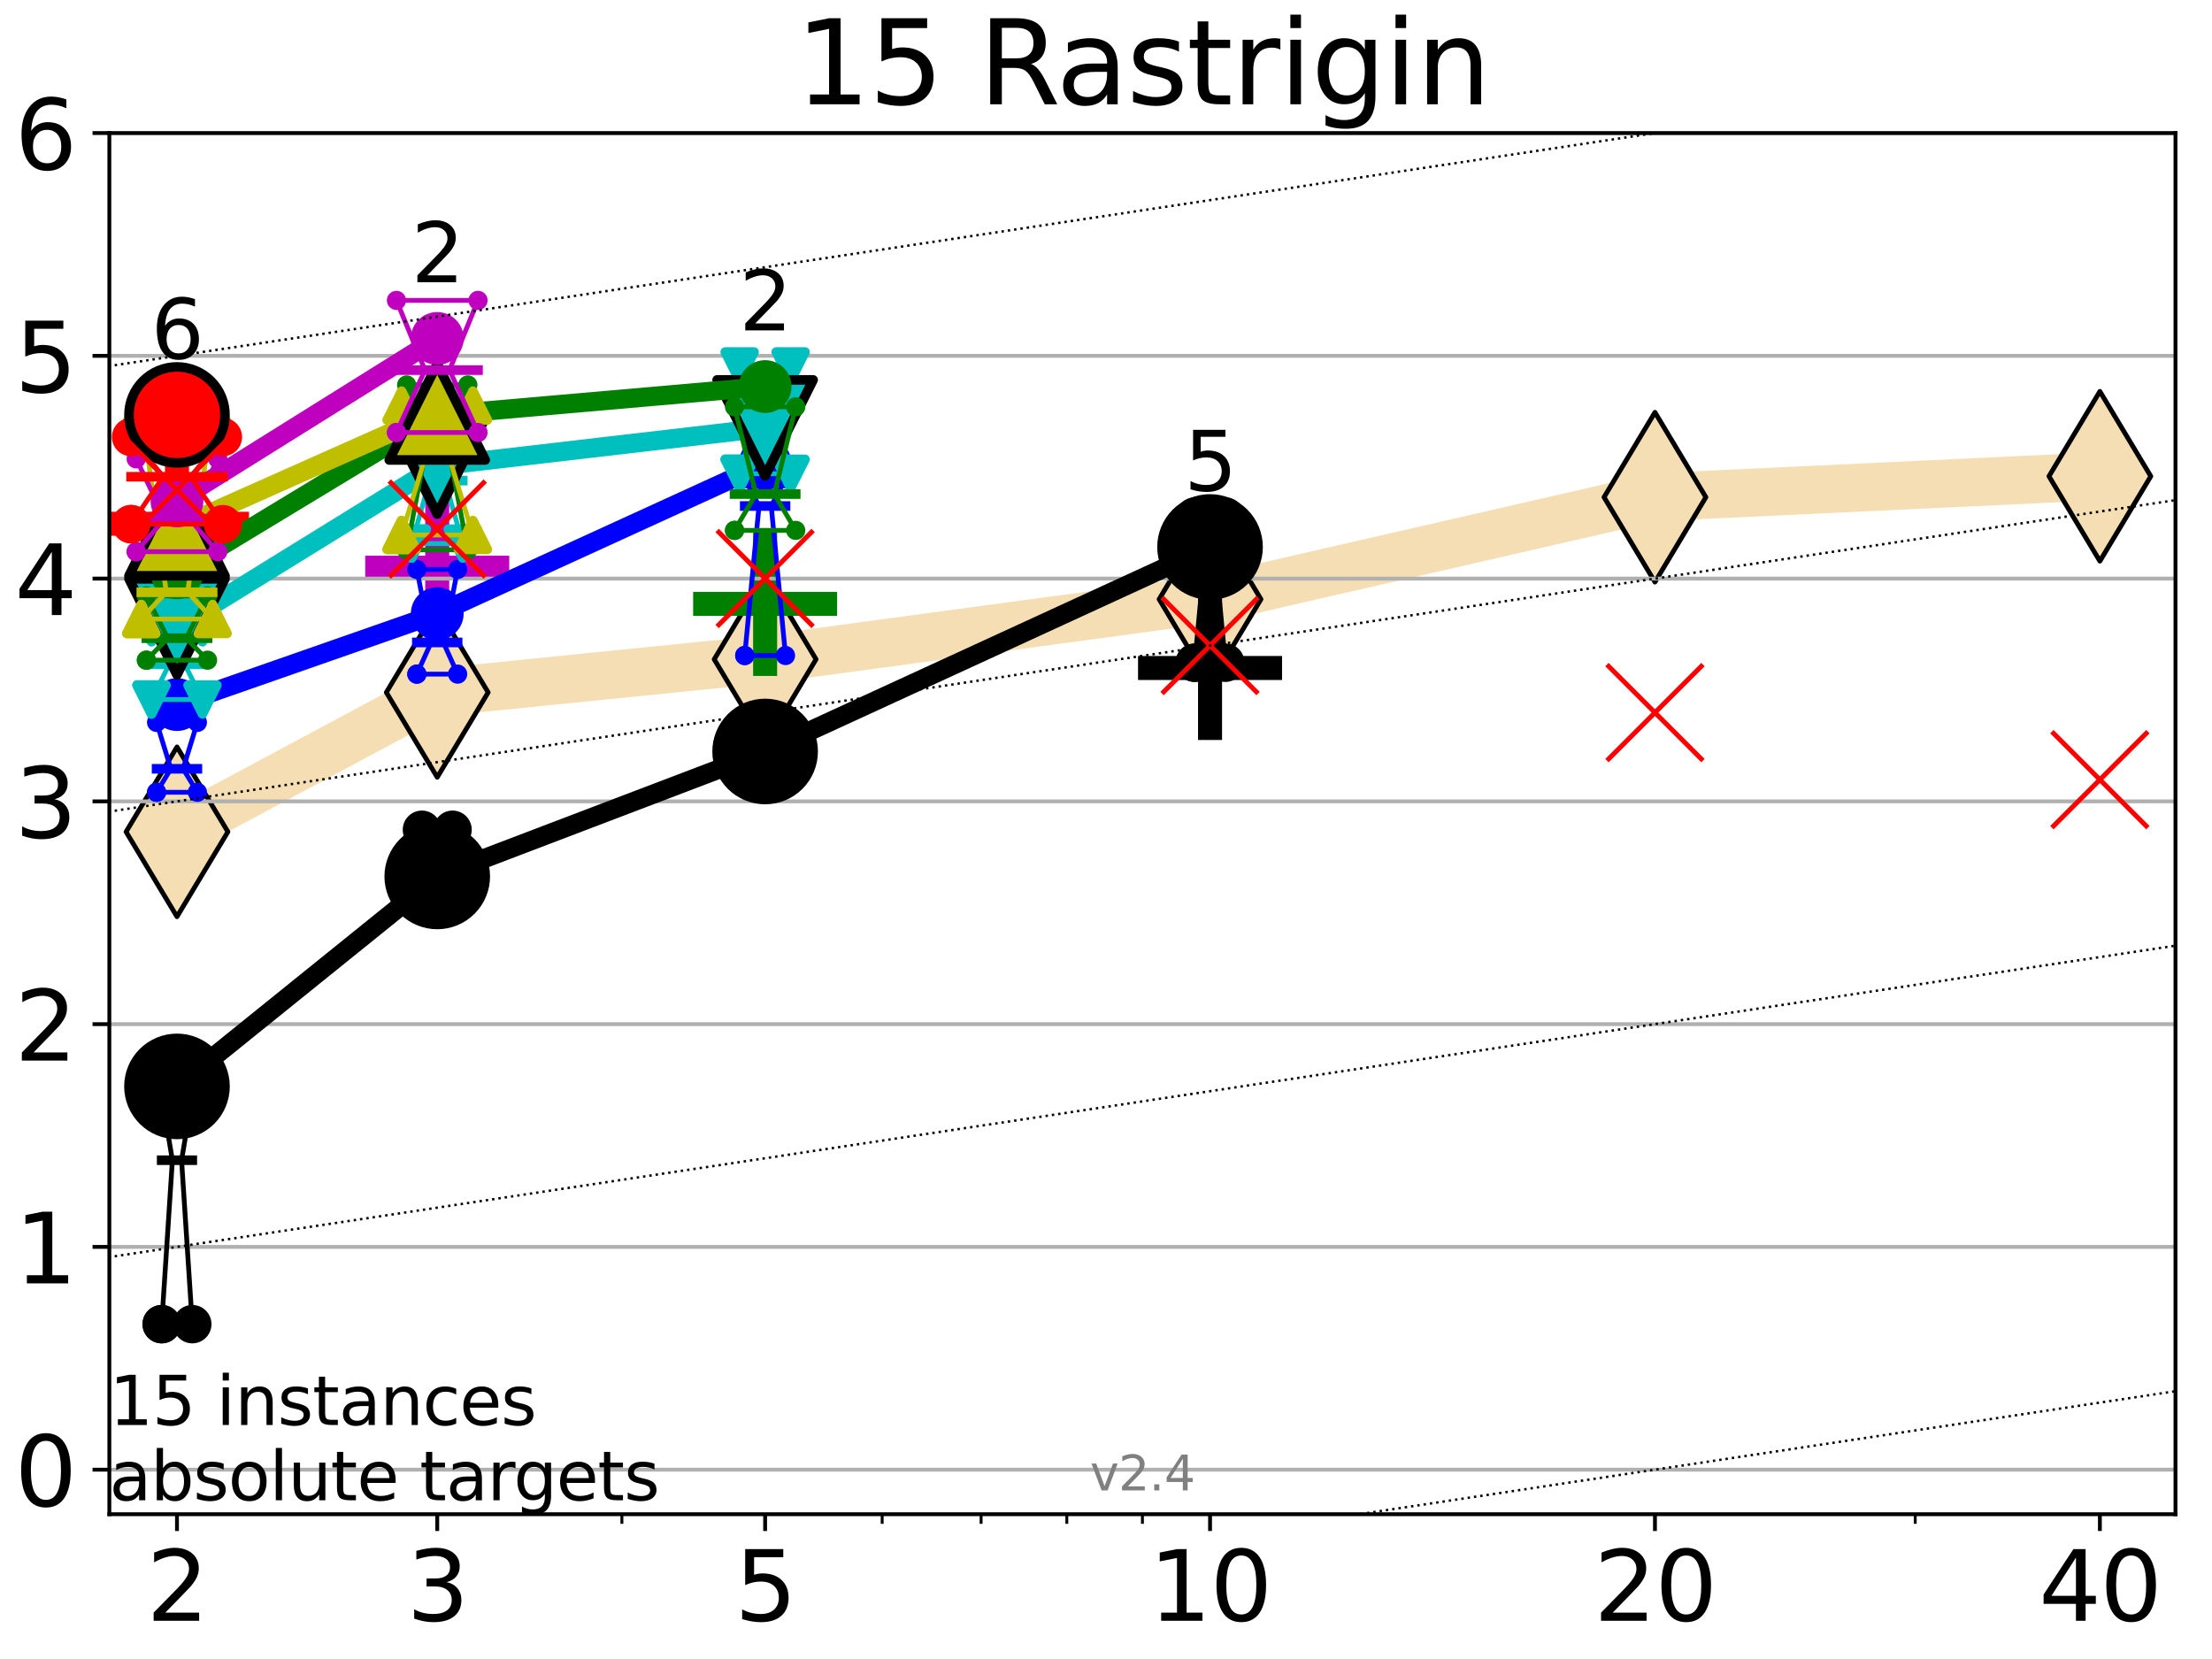 <?xml version="1.0" encoding="utf-8" standalone="no"?>
<!DOCTYPE svg PUBLIC "-//W3C//DTD SVG 1.1//EN"
  "http://www.w3.org/Graphics/SVG/1.1/DTD/svg11.dtd">
<svg height="345.6pt" version="1.1" viewBox="0 0 460.8 345.6" width="460.8pt" xmlns="http://www.w3.org/2000/svg" xmlns:xlink="http://www.w3.org/1999/xlink">
 <defs>
  <style type="text/css">*{stroke-linecap:butt;stroke-linejoin:round;}</style>
 </defs>
 <g id="figure_1">
  <g id="patch_1">
   <path d="M 0 345.6 
L 460.8 345.6 
L 460.8 0 
L 0 0 
z
" style="fill:#ffffff;"/>
  </g>
  <g id="axes_1">
   <g id="patch_2">
    <path d="M 22.78 315.44 
L 453.192 315.44 
L 453.192 27.72 
L 22.78 27.72 
z
" style="fill:#ffffff;"/>
   </g>
   <g id="line2d_1">
    <path clip-path="url(#p7566e3fc19)" d="M 36.868 173.282 
L 91.085 144.241 
L 159.39 137.345 
L 252.074 124.83 
L 344.758 103.578 
L 437.443 99.215 
" style="fill:none;stroke:#f5deb3;stroke-linecap:square;stroke-width:10;"/>
    <defs>
     <path d="M -0 17.678 
L 10.607 0 
L 0 -17.678 
L -10.607 -0 
z
" id="m03af6a7323" style="stroke:#000000;stroke-linejoin:miter;"/>
    </defs>
    <g clip-path="url(#p7566e3fc19)">
     <use style="fill:#f5deb3;stroke:#000000;stroke-linejoin:miter;" x="36.868" xlink:href="#m03af6a7323" y="173.282"/>
     <use style="fill:#f5deb3;stroke:#000000;stroke-linejoin:miter;" x="91.085" xlink:href="#m03af6a7323" y="144.241"/>
     <use style="fill:#f5deb3;stroke:#000000;stroke-linejoin:miter;" x="159.39" xlink:href="#m03af6a7323" y="137.345"/>
     <use style="fill:#f5deb3;stroke:#000000;stroke-linejoin:miter;" x="252.074" xlink:href="#m03af6a7323" y="124.83"/>
     <use style="fill:#f5deb3;stroke:#000000;stroke-linejoin:miter;" x="344.758" xlink:href="#m03af6a7323" y="103.578"/>
     <use style="fill:#f5deb3;stroke:#000000;stroke-linejoin:miter;" x="437.443" xlink:href="#m03af6a7323" y="99.215"/>
    </g>
   </g>
   <g id="line2d_2">
    <defs>
     <path d="M -15 0 
L 15 0 
M 0 15 
L 0 -15 
" id="m41c9734e84" style="stroke:#000000;stroke-width:5;"/>
    </defs>
    <g clip-path="url(#p7566e3fc19)">
     <use style="stroke:#000000;stroke-width:5;" x="252.074" xlink:href="#m41c9734e84" y="139.153"/>
    </g>
   </g>
   <g id="line2d_3">
    <defs>
     <path d="M -15 0 
L 15 0 
M 0 15 
L 0 -15 
" id="med5c773045" style="stroke:#bf00bf;stroke-width:5;"/>
    </defs>
    <g clip-path="url(#p7566e3fc19)">
     <use style="fill:#bf00bf;stroke:#bf00bf;stroke-width:5;" x="91.085" xlink:href="#med5c773045" y="118.262"/>
    </g>
   </g>
   <g id="line2d_4">
    <defs>
     <path d="M -15 0 
L 15 0 
M 0 15 
L 0 -15 
" id="mc70e1f04b0" style="stroke:#008000;stroke-width:5;"/>
    </defs>
    <g clip-path="url(#p7566e3fc19)">
     <use style="fill:#008000;stroke:#008000;stroke-width:5;" x="159.39" xlink:href="#mc70e1f04b0" y="125.803"/>
    </g>
   </g>
   <g id="line2d_5">
    <defs>
     <path d="M -15 0 
L 15 0 
M 0 15 
L 0 -15 
" id="me8a6dbcd46" style="stroke:#ff0000;stroke-width:5;"/>
    </defs>
    <g clip-path="url(#p7566e3fc19)">
     <use style="fill:#ff0000;stroke:#ff0000;stroke-width:5;" x="36.868" xlink:href="#me8a6dbcd46" y="109.109"/>
    </g>
   </g>
   <g id="matplotlib.axis_1">
    <g id="xtick_1">
     <g id="line2d_6">
      <defs>
       <path d="M 0 0 
L 0 3.5 
" id="m46f04a11b2" style="stroke:#000000;stroke-width:0.8;"/>
      </defs>
      <g>
       <use style="stroke:#000000;stroke-width:0.8;" x="36.868" xlink:href="#m46f04a11b2" y="315.44"/>
      </g>
     </g>
     <g id="text_1">
      <!-- 2 -->
      <g transform="translate(30.506 337.637)scale(0.2 -0.2)">
       <defs>
        <path d="M 1228 531 
L 3431 531 
L 3431 0 
L 469 0 
L 469 531 
Q 828 903 1448 1529 
Q 2069 2156 2228 2338 
Q 2531 2678 2651 2914 
Q 2772 3150 2772 3378 
Q 2772 3750 2511 3984 
Q 2250 4219 1831 4219 
Q 1534 4219 1204 4116 
Q 875 4013 500 3803 
L 500 4441 
Q 881 4594 1212 4672 
Q 1544 4750 1819 4750 
Q 2544 4750 2975 4387 
Q 3406 4025 3406 3419 
Q 3406 3131 3298 2873 
Q 3191 2616 2906 2266 
Q 2828 2175 2409 1742 
Q 1991 1309 1228 531 
z
" id="DejaVuSans-32" transform="scale(0.016)"/>
       </defs>
       <use xlink:href="#DejaVuSans-32"/>
      </g>
     </g>
    </g>
    <g id="xtick_2">
     <g id="line2d_7">
      <g>
       <use style="stroke:#000000;stroke-width:0.8;" x="91.085" xlink:href="#m46f04a11b2" y="315.44"/>
      </g>
     </g>
     <g id="text_2">
      <!-- 3 -->
      <g transform="translate(84.723 337.637)scale(0.2 -0.2)">
       <defs>
        <path d="M 2597 2516 
Q 3050 2419 3304 2112 
Q 3559 1806 3559 1356 
Q 3559 666 3084 287 
Q 2609 -91 1734 -91 
Q 1441 -91 1130 -33 
Q 819 25 488 141 
L 488 750 
Q 750 597 1062 519 
Q 1375 441 1716 441 
Q 2309 441 2620 675 
Q 2931 909 2931 1356 
Q 2931 1769 2642 2001 
Q 2353 2234 1838 2234 
L 1294 2234 
L 1294 2753 
L 1863 2753 
Q 2328 2753 2575 2939 
Q 2822 3125 2822 3475 
Q 2822 3834 2567 4026 
Q 2313 4219 1838 4219 
Q 1578 4219 1281 4162 
Q 984 4106 628 3988 
L 628 4550 
Q 988 4650 1302 4700 
Q 1616 4750 1894 4750 
Q 2613 4750 3031 4423 
Q 3450 4097 3450 3541 
Q 3450 3153 3228 2886 
Q 3006 2619 2597 2516 
z
" id="DejaVuSans-33" transform="scale(0.016)"/>
       </defs>
       <use xlink:href="#DejaVuSans-33"/>
      </g>
     </g>
    </g>
    <g id="xtick_3">
     <g id="line2d_8">
      <g>
       <use style="stroke:#000000;stroke-width:0.8;" x="159.39" xlink:href="#m46f04a11b2" y="315.44"/>
      </g>
     </g>
     <g id="text_3">
      <!-- 5 -->
      <g transform="translate(153.028 337.637)scale(0.2 -0.2)">
       <defs>
        <path d="M 691 4666 
L 3169 4666 
L 3169 4134 
L 1269 4134 
L 1269 2991 
Q 1406 3038 1543 3061 
Q 1681 3084 1819 3084 
Q 2600 3084 3056 2656 
Q 3513 2228 3513 1497 
Q 3513 744 3044 326 
Q 2575 -91 1722 -91 
Q 1428 -91 1123 -41 
Q 819 9 494 109 
L 494 744 
Q 775 591 1075 516 
Q 1375 441 1709 441 
Q 2250 441 2565 725 
Q 2881 1009 2881 1497 
Q 2881 1984 2565 2268 
Q 2250 2553 1709 2553 
Q 1456 2553 1204 2497 
Q 953 2441 691 2322 
L 691 4666 
z
" id="DejaVuSans-35" transform="scale(0.016)"/>
       </defs>
       <use xlink:href="#DejaVuSans-35"/>
      </g>
     </g>
    </g>
    <g id="xtick_4">
     <g id="line2d_9">
      <g>
       <use style="stroke:#000000;stroke-width:0.8;" x="252.074" xlink:href="#m46f04a11b2" y="315.44"/>
      </g>
     </g>
     <g id="text_4">
      <!-- 10 -->
      <g transform="translate(239.349 337.637)scale(0.2 -0.2)">
       <defs>
        <path d="M 794 531 
L 1825 531 
L 1825 4091 
L 703 3866 
L 703 4441 
L 1819 4666 
L 2450 4666 
L 2450 531 
L 3481 531 
L 3481 0 
L 794 0 
L 794 531 
z
" id="DejaVuSans-31" transform="scale(0.016)"/>
        <path d="M 2034 4250 
Q 1547 4250 1301 3770 
Q 1056 3291 1056 2328 
Q 1056 1369 1301 889 
Q 1547 409 2034 409 
Q 2525 409 2770 889 
Q 3016 1369 3016 2328 
Q 3016 3291 2770 3770 
Q 2525 4250 2034 4250 
z
M 2034 4750 
Q 2819 4750 3233 4129 
Q 3647 3509 3647 2328 
Q 3647 1150 3233 529 
Q 2819 -91 2034 -91 
Q 1250 -91 836 529 
Q 422 1150 422 2328 
Q 422 3509 836 4129 
Q 1250 4750 2034 4750 
z
" id="DejaVuSans-30" transform="scale(0.016)"/>
       </defs>
       <use xlink:href="#DejaVuSans-31"/>
       <use x="63.623" xlink:href="#DejaVuSans-30"/>
      </g>
     </g>
    </g>
    <g id="xtick_5">
     <g id="line2d_10">
      <g>
       <use style="stroke:#000000;stroke-width:0.8;" x="344.758" xlink:href="#m46f04a11b2" y="315.44"/>
      </g>
     </g>
     <g id="text_5">
      <!-- 20 -->
      <g transform="translate(332.033 337.637)scale(0.2 -0.2)">
       <use xlink:href="#DejaVuSans-32"/>
       <use x="63.623" xlink:href="#DejaVuSans-30"/>
      </g>
     </g>
    </g>
    <g id="xtick_6">
     <g id="line2d_11">
      <g>
       <use style="stroke:#000000;stroke-width:0.8;" x="437.443" xlink:href="#m46f04a11b2" y="315.44"/>
      </g>
     </g>
     <g id="text_6">
      <!-- 40 -->
      <g transform="translate(424.718 337.637)scale(0.2 -0.2)">
       <defs>
        <path d="M 2419 4116 
L 825 1625 
L 2419 1625 
L 2419 4116 
z
M 2253 4666 
L 3047 4666 
L 3047 1625 
L 3713 1625 
L 3713 1100 
L 3047 1100 
L 3047 0 
L 2419 0 
L 2419 1100 
L 313 1100 
L 313 1709 
L 2253 4666 
z
" id="DejaVuSans-34" transform="scale(0.016)"/>
       </defs>
       <use xlink:href="#DejaVuSans-34"/>
       <use x="63.623" xlink:href="#DejaVuSans-30"/>
      </g>
     </g>
    </g>
    <g id="xtick_7">
     <g id="line2d_12">
      <defs>
       <path d="M 0 0 
L 0 2 
" id="m9dcf04d28f" style="stroke:#000000;stroke-width:0.6;"/>
      </defs>
      <g>
       <use style="stroke:#000000;stroke-width:0.6;" x="129.552" xlink:href="#m9dcf04d28f" y="315.44"/>
      </g>
     </g>
    </g>
    <g id="xtick_8">
     <g id="line2d_13">
      <g>
       <use style="stroke:#000000;stroke-width:0.6;" x="183.769" xlink:href="#m9dcf04d28f" y="315.44"/>
      </g>
     </g>
    </g>
    <g id="xtick_9">
     <g id="line2d_14">
      <g>
       <use style="stroke:#000000;stroke-width:0.6;" x="204.381" xlink:href="#m9dcf04d28f" y="315.44"/>
      </g>
     </g>
    </g>
    <g id="xtick_10">
     <g id="line2d_15">
      <g>
       <use style="stroke:#000000;stroke-width:0.6;" x="222.237" xlink:href="#m9dcf04d28f" y="315.44"/>
      </g>
     </g>
    </g>
    <g id="xtick_11">
     <g id="line2d_16">
      <g>
       <use style="stroke:#000000;stroke-width:0.6;" x="237.986" xlink:href="#m9dcf04d28f" y="315.44"/>
      </g>
     </g>
    </g>
    <g id="xtick_12">
     <g id="line2d_17">
      <g>
       <use style="stroke:#000000;stroke-width:0.6;" x="398.975" xlink:href="#m9dcf04d28f" y="315.44"/>
      </g>
     </g>
    </g>
   </g>
   <g id="matplotlib.axis_2">
    <g id="ytick_1">
     <g id="line2d_18">
      <path clip-path="url(#p7566e3fc19)" d="M 22.78 306.159 
L 453.192 306.159 
" style="fill:none;stroke:#b0b0b0;stroke-linecap:square;stroke-width:0.8;"/>
     </g>
     <g id="line2d_19">
      <defs>
       <path d="M 0 0 
L -3.5 0 
" id="m0502b1430d" style="stroke:#000000;stroke-width:0.8;"/>
      </defs>
      <g>
       <use style="stroke:#000000;stroke-width:0.8;" x="22.78" xlink:href="#m0502b1430d" y="306.159"/>
      </g>
     </g>
     <g id="text_7">
      <!-- 0 -->
      <g transform="translate(3.055 313.757)scale(0.2 -0.2)">
       <use xlink:href="#DejaVuSans-30"/>
      </g>
     </g>
    </g>
    <g id="ytick_2">
     <g id="line2d_20">
      <path clip-path="url(#p7566e3fc19)" d="M 22.78 259.752 
L 453.192 259.752 
" style="fill:none;stroke:#b0b0b0;stroke-linecap:square;stroke-width:0.8;"/>
     </g>
     <g id="line2d_21">
      <g>
       <use style="stroke:#000000;stroke-width:0.8;" x="22.78" xlink:href="#m0502b1430d" y="259.752"/>
      </g>
     </g>
     <g id="text_8">
      <!-- 1 -->
      <g transform="translate(3.055 267.351)scale(0.2 -0.2)">
       <use xlink:href="#DejaVuSans-31"/>
      </g>
     </g>
    </g>
    <g id="ytick_3">
     <g id="line2d_22">
      <path clip-path="url(#p7566e3fc19)" d="M 22.78 213.346 
L 453.192 213.346 
" style="fill:none;stroke:#b0b0b0;stroke-linecap:square;stroke-width:0.8;"/>
     </g>
     <g id="line2d_23">
      <g>
       <use style="stroke:#000000;stroke-width:0.8;" x="22.78" xlink:href="#m0502b1430d" y="213.346"/>
      </g>
     </g>
     <g id="text_9">
      <!-- 2 -->
      <g transform="translate(3.055 220.944)scale(0.2 -0.2)">
       <use xlink:href="#DejaVuSans-32"/>
      </g>
     </g>
    </g>
    <g id="ytick_4">
     <g id="line2d_24">
      <path clip-path="url(#p7566e3fc19)" d="M 22.78 166.939 
L 453.192 166.939 
" style="fill:none;stroke:#b0b0b0;stroke-linecap:square;stroke-width:0.8;"/>
     </g>
     <g id="line2d_25">
      <g>
       <use style="stroke:#000000;stroke-width:0.8;" x="22.78" xlink:href="#m0502b1430d" y="166.939"/>
      </g>
     </g>
     <g id="text_10">
      <!-- 3 -->
      <g transform="translate(3.055 174.538)scale(0.2 -0.2)">
       <use xlink:href="#DejaVuSans-33"/>
      </g>
     </g>
    </g>
    <g id="ytick_5">
     <g id="line2d_26">
      <path clip-path="url(#p7566e3fc19)" d="M 22.78 120.533 
L 453.192 120.533 
" style="fill:none;stroke:#b0b0b0;stroke-linecap:square;stroke-width:0.8;"/>
     </g>
     <g id="line2d_27">
      <g>
       <use style="stroke:#000000;stroke-width:0.8;" x="22.78" xlink:href="#m0502b1430d" y="120.533"/>
      </g>
     </g>
     <g id="text_11">
      <!-- 4 -->
      <g transform="translate(3.055 128.131)scale(0.2 -0.2)">
       <use xlink:href="#DejaVuSans-34"/>
      </g>
     </g>
    </g>
    <g id="ytick_6">
     <g id="line2d_28">
      <path clip-path="url(#p7566e3fc19)" d="M 22.78 74.126 
L 453.192 74.126 
" style="fill:none;stroke:#b0b0b0;stroke-linecap:square;stroke-width:0.8;"/>
     </g>
     <g id="line2d_29">
      <g>
       <use style="stroke:#000000;stroke-width:0.8;" x="22.78" xlink:href="#m0502b1430d" y="74.126"/>
      </g>
     </g>
     <g id="text_12">
      <!-- 5 -->
      <g transform="translate(3.055 81.725)scale(0.2 -0.2)">
       <use xlink:href="#DejaVuSans-35"/>
      </g>
     </g>
    </g>
    <g id="ytick_7">
     <g id="line2d_30">
      <path clip-path="url(#p7566e3fc19)" d="M 22.78 27.72 
L 453.192 27.72 
" style="fill:none;stroke:#b0b0b0;stroke-linecap:square;stroke-width:0.8;"/>
     </g>
     <g id="line2d_31">
      <g>
       <use style="stroke:#000000;stroke-width:0.8;" x="22.78" xlink:href="#m0502b1430d" y="27.72"/>
      </g>
     </g>
     <g id="text_13">
      <!-- 6 -->
      <g transform="translate(3.055 35.318)scale(0.2 -0.2)">
       <defs>
        <path d="M 2113 2584 
Q 1688 2584 1439 2293 
Q 1191 2003 1191 1497 
Q 1191 994 1439 701 
Q 1688 409 2113 409 
Q 2538 409 2786 701 
Q 3034 994 3034 1497 
Q 3034 2003 2786 2293 
Q 2538 2584 2113 2584 
z
M 3366 4563 
L 3366 3988 
Q 3128 4100 2886 4159 
Q 2644 4219 2406 4219 
Q 1781 4219 1451 3797 
Q 1122 3375 1075 2522 
Q 1259 2794 1537 2939 
Q 1816 3084 2150 3084 
Q 2853 3084 3261 2657 
Q 3669 2231 3669 1497 
Q 3669 778 3244 343 
Q 2819 -91 2113 -91 
Q 1303 -91 875 529 
Q 447 1150 447 2328 
Q 447 3434 972 4092 
Q 1497 4750 2381 4750 
Q 2619 4750 2861 4703 
Q 3103 4656 3366 4563 
z
" id="DejaVuSans-36" transform="scale(0.016)"/>
       </defs>
       <use xlink:href="#DejaVuSans-36"/>
      </g>
     </g>
    </g>
   </g>
   <g id="line2d_32">
    <path clip-path="url(#p7566e3fc19)" d="M 33.682 275.845 
L 35.912 241.692 
L 33.682 228.349 
L 40.054 228.349 
L 37.824 241.692 
L 40.054 275.845 
L 33.682 275.845 
" style="fill:none;stroke:#000000;stroke-linecap:square;"/>
   </g>
   <g id="line2d_33">
    <path clip-path="url(#p7566e3fc19)" d="M 33.682 275.845 
L 40.054 275.845 
L 40.054 228.349 
L 33.682 228.349 
L 33.682 275.845 
" style="fill:none;"/>
    <defs>
     <path d="M 0 3 
C 0.796 3 1.559 2.684 2.121 2.121 
C 2.684 1.559 3 0.796 3 0 
C 3 -0.796 2.684 -1.559 2.121 -2.121 
C 1.559 -2.684 0.796 -3 0 -3 
C -0.796 -3 -1.559 -2.684 -2.121 -2.121 
C -2.684 -1.559 -3 -0.796 -3 0 
C -3 0.796 -2.684 1.559 -2.121 2.121 
C -1.559 2.684 -0.796 3 0 3 
z
" id="m5ff9d90cf3" style="stroke:#000000;stroke-width:2;"/>
    </defs>
    <g clip-path="url(#p7566e3fc19)">
     <use style="stroke:#000000;stroke-width:2;" x="33.682" xlink:href="#m5ff9d90cf3" y="275.845"/>
     <use style="stroke:#000000;stroke-width:2;" x="40.054" xlink:href="#m5ff9d90cf3" y="275.845"/>
     <use style="stroke:#000000;stroke-width:2;" x="40.054" xlink:href="#m5ff9d90cf3" y="228.349"/>
     <use style="stroke:#000000;stroke-width:2;" x="33.682" xlink:href="#m5ff9d90cf3" y="228.349"/>
     <use style="stroke:#000000;stroke-width:2;" x="33.682" xlink:href="#m5ff9d90cf3" y="275.845"/>
    </g>
   </g>
   <g id="line2d_34">
    <path clip-path="url(#p7566e3fc19)" d="M 33.682 241.692 
L 40.054 241.692 
" style="fill:none;stroke:#000000;stroke-linecap:square;stroke-width:2;"/>
   </g>
   <g id="line2d_35">
    <path clip-path="url(#p7566e3fc19)" d="M 87.899 188.427 
L 90.129 184.407 
L 87.899 172.854 
L 94.271 172.854 
L 92.041 184.407 
L 94.271 188.427 
L 87.899 188.427 
" style="fill:none;stroke:#000000;stroke-linecap:square;"/>
   </g>
   <g id="line2d_36">
    <path clip-path="url(#p7566e3fc19)" d="M 87.899 188.427 
L 94.271 188.427 
L 94.271 172.854 
L 87.899 172.854 
L 87.899 188.427 
" style="fill:none;"/>
    <g clip-path="url(#p7566e3fc19)">
     <use style="stroke:#000000;stroke-width:2;" x="87.899" xlink:href="#m5ff9d90cf3" y="188.427"/>
     <use style="stroke:#000000;stroke-width:2;" x="94.271" xlink:href="#m5ff9d90cf3" y="188.427"/>
     <use style="stroke:#000000;stroke-width:2;" x="94.271" xlink:href="#m5ff9d90cf3" y="172.854"/>
     <use style="stroke:#000000;stroke-width:2;" x="87.899" xlink:href="#m5ff9d90cf3" y="172.854"/>
     <use style="stroke:#000000;stroke-width:2;" x="87.899" xlink:href="#m5ff9d90cf3" y="188.427"/>
    </g>
   </g>
   <g id="line2d_37">
    <path clip-path="url(#p7566e3fc19)" d="M 87.899 184.407 
L 94.271 184.407 
" style="fill:none;stroke:#000000;stroke-linecap:square;stroke-width:2;"/>
   </g>
   <g id="line2d_38">
    <path clip-path="url(#p7566e3fc19)" d="M 156.204 157.972 
L 158.434 156.982 
L 156.204 153.069 
L 162.576 153.069 
L 160.346 156.982 
L 162.576 157.972 
L 156.204 157.972 
" style="fill:none;stroke:#000000;stroke-linecap:square;"/>
   </g>
   <g id="line2d_39">
    <path clip-path="url(#p7566e3fc19)" d="M 156.204 157.972 
L 162.576 157.972 
L 162.576 153.069 
L 156.204 153.069 
L 156.204 157.972 
" style="fill:none;"/>
    <g clip-path="url(#p7566e3fc19)">
     <use style="stroke:#000000;stroke-width:2;" x="156.204" xlink:href="#m5ff9d90cf3" y="157.972"/>
     <use style="stroke:#000000;stroke-width:2;" x="162.576" xlink:href="#m5ff9d90cf3" y="157.972"/>
     <use style="stroke:#000000;stroke-width:2;" x="162.576" xlink:href="#m5ff9d90cf3" y="153.069"/>
     <use style="stroke:#000000;stroke-width:2;" x="156.204" xlink:href="#m5ff9d90cf3" y="153.069"/>
     <use style="stroke:#000000;stroke-width:2;" x="156.204" xlink:href="#m5ff9d90cf3" y="157.972"/>
    </g>
   </g>
   <g id="line2d_40">
    <path clip-path="url(#p7566e3fc19)" d="M 156.204 156.982 
L 162.576 156.982 
" style="fill:none;stroke:#000000;stroke-linecap:square;stroke-width:2;"/>
   </g>
   <g id="line2d_41">
    <path clip-path="url(#p7566e3fc19)" d="M 248.888 138.06 
L 251.118 114.421 
L 248.888 107.609 
L 255.26 107.609 
L 253.03 114.421 
L 255.26 138.06 
L 248.888 138.06 
" style="fill:none;stroke:#000000;stroke-linecap:square;"/>
   </g>
   <g id="line2d_42">
    <path clip-path="url(#p7566e3fc19)" d="M 248.888 138.06 
L 255.26 138.06 
L 255.26 107.609 
L 248.888 107.609 
L 248.888 138.06 
" style="fill:none;"/>
    <g clip-path="url(#p7566e3fc19)">
     <use style="stroke:#000000;stroke-width:2;" x="248.888" xlink:href="#m5ff9d90cf3" y="138.06"/>
     <use style="stroke:#000000;stroke-width:2;" x="255.26" xlink:href="#m5ff9d90cf3" y="138.06"/>
     <use style="stroke:#000000;stroke-width:2;" x="255.26" xlink:href="#m5ff9d90cf3" y="107.609"/>
     <use style="stroke:#000000;stroke-width:2;" x="248.888" xlink:href="#m5ff9d90cf3" y="107.609"/>
     <use style="stroke:#000000;stroke-width:2;" x="248.888" xlink:href="#m5ff9d90cf3" y="138.06"/>
    </g>
   </g>
   <g id="line2d_43">
    <path clip-path="url(#p7566e3fc19)" d="M 248.888 114.421 
L 255.26 114.421 
" style="fill:none;stroke:#000000;stroke-linecap:square;stroke-width:2;"/>
   </g>
   <g id="line2d_44">
    <path clip-path="url(#p7566e3fc19)" d="M 36.868 226.319 
L 91.085 182.577 
" style="fill:none;stroke:#000000;stroke-linecap:square;stroke-width:4;"/>
   </g>
   <g id="line2d_45">
    <path clip-path="url(#p7566e3fc19)" d="M 91.085 182.577 
L 159.39 156.548 
" style="fill:none;stroke:#000000;stroke-linecap:square;stroke-width:4;"/>
   </g>
   <g id="line2d_46">
    <path clip-path="url(#p7566e3fc19)" d="M 159.39 156.548 
L 252.074 113.942 
" style="fill:none;stroke:#000000;stroke-linecap:square;stroke-width:4;"/>
   </g>
   <g id="line2d_47">
    <path clip-path="url(#p7566e3fc19)" d="M 36.868 226.319 
L 91.085 182.577 
L 159.39 156.548 
L 252.074 113.942 
" style="fill:none;"/>
    <defs>
     <path d="M 0 10 
C 2.652 10 5.196 8.946 7.071 7.071 
C 8.946 5.196 10 2.652 10 0 
C 10 -2.652 8.946 -5.196 7.071 -7.071 
C 5.196 -8.946 2.652 -10 0 -10 
C -2.652 -10 -5.196 -8.946 -7.071 -7.071 
C -8.946 -5.196 -10 -2.652 -10 0 
C -10 2.652 -8.946 5.196 -7.071 7.071 
C -5.196 8.946 -2.652 10 0 10 
z
" id="m800cd050d4" style="stroke:#000000;stroke-width:2;"/>
    </defs>
    <g clip-path="url(#p7566e3fc19)">
     <use style="stroke:#000000;stroke-width:2;" x="36.868" xlink:href="#m800cd050d4" y="226.319"/>
     <use style="stroke:#000000;stroke-width:2;" x="91.085" xlink:href="#m800cd050d4" y="182.577"/>
     <use style="stroke:#000000;stroke-width:2;" x="159.39" xlink:href="#m800cd050d4" y="156.548"/>
     <use style="stroke:#000000;stroke-width:2;" x="252.074" xlink:href="#m800cd050d4" y="113.942"/>
    </g>
   </g>
   <g id="line2d_48">
    <path clip-path="url(#p7566e3fc19)" d="M 32.62 165.046 
L 35.594 160.154 
L 32.62 150.489 
L 41.116 150.489 
L 38.143 160.154 
L 41.116 165.046 
L 32.62 165.046 
" style="fill:none;stroke:#0000ff;stroke-linecap:square;"/>
   </g>
   <g id="line2d_49">
    <path clip-path="url(#p7566e3fc19)" d="M 32.62 165.046 
L 41.116 165.046 
L 41.116 150.489 
L 32.62 150.489 
L 32.62 165.046 
" style="fill:none;"/>
    <defs>
     <path d="M 0 1.5 
C 0.398 1.5 0.779 1.342 1.061 1.061 
C 1.342 0.779 1.5 0.398 1.5 0 
C 1.5 -0.398 1.342 -0.779 1.061 -1.061 
C 0.779 -1.342 0.398 -1.5 0 -1.5 
C -0.398 -1.5 -0.779 -1.342 -1.061 -1.061 
C -1.342 -0.779 -1.5 -0.398 -1.5 0 
C -1.5 0.398 -1.342 0.779 -1.061 1.061 
C -0.779 1.342 -0.398 1.5 0 1.5 
z
" id="m7d7c85509e" style="stroke:#0000ff;"/>
    </defs>
    <g clip-path="url(#p7566e3fc19)">
     <use style="fill:#0000ff;stroke:#0000ff;" x="32.62" xlink:href="#m7d7c85509e" y="165.046"/>
     <use style="fill:#0000ff;stroke:#0000ff;" x="41.116" xlink:href="#m7d7c85509e" y="165.046"/>
     <use style="fill:#0000ff;stroke:#0000ff;" x="41.116" xlink:href="#m7d7c85509e" y="150.489"/>
     <use style="fill:#0000ff;stroke:#0000ff;" x="32.62" xlink:href="#m7d7c85509e" y="150.489"/>
     <use style="fill:#0000ff;stroke:#0000ff;" x="32.62" xlink:href="#m7d7c85509e" y="165.046"/>
    </g>
   </g>
   <g id="line2d_50">
    <path clip-path="url(#p7566e3fc19)" d="M 32.62 160.154 
L 41.116 160.154 
" style="fill:none;stroke:#0000ff;stroke-linecap:square;stroke-width:2;"/>
   </g>
   <g id="line2d_51">
    <path clip-path="url(#p7566e3fc19)" d="M 86.837 140.432 
L 89.811 133.838 
L 86.837 118.629 
L 95.333 118.629 
L 92.359 133.838 
L 95.333 140.432 
L 86.837 140.432 
" style="fill:none;stroke:#0000ff;stroke-linecap:square;"/>
   </g>
   <g id="line2d_52">
    <path clip-path="url(#p7566e3fc19)" d="M 86.837 140.432 
L 95.333 140.432 
L 95.333 118.629 
L 86.837 118.629 
L 86.837 140.432 
" style="fill:none;"/>
    <g clip-path="url(#p7566e3fc19)">
     <use style="fill:#0000ff;stroke:#0000ff;" x="86.837" xlink:href="#m7d7c85509e" y="140.432"/>
     <use style="fill:#0000ff;stroke:#0000ff;" x="95.333" xlink:href="#m7d7c85509e" y="140.432"/>
     <use style="fill:#0000ff;stroke:#0000ff;" x="95.333" xlink:href="#m7d7c85509e" y="118.629"/>
     <use style="fill:#0000ff;stroke:#0000ff;" x="86.837" xlink:href="#m7d7c85509e" y="118.629"/>
     <use style="fill:#0000ff;stroke:#0000ff;" x="86.837" xlink:href="#m7d7c85509e" y="140.432"/>
    </g>
   </g>
   <g id="line2d_53">
    <path clip-path="url(#p7566e3fc19)" d="M 86.837 133.838 
L 95.333 133.838 
" style="fill:none;stroke:#0000ff;stroke-linecap:square;stroke-width:2;"/>
   </g>
   <g id="line2d_54">
    <path clip-path="url(#p7566e3fc19)" d="M 155.142 136.557 
L 158.116 105.414 
L 155.142 99.733 
L 163.638 99.733 
L 160.665 105.414 
L 163.638 136.557 
L 155.142 136.557 
" style="fill:none;stroke:#0000ff;stroke-linecap:square;"/>
   </g>
   <g id="line2d_55">
    <path clip-path="url(#p7566e3fc19)" d="M 155.142 136.557 
L 163.638 136.557 
L 163.638 99.733 
L 155.142 99.733 
L 155.142 136.557 
" style="fill:none;"/>
    <g clip-path="url(#p7566e3fc19)">
     <use style="fill:#0000ff;stroke:#0000ff;" x="155.142" xlink:href="#m7d7c85509e" y="136.557"/>
     <use style="fill:#0000ff;stroke:#0000ff;" x="163.638" xlink:href="#m7d7c85509e" y="136.557"/>
     <use style="fill:#0000ff;stroke:#0000ff;" x="163.638" xlink:href="#m7d7c85509e" y="99.733"/>
     <use style="fill:#0000ff;stroke:#0000ff;" x="155.142" xlink:href="#m7d7c85509e" y="99.733"/>
     <use style="fill:#0000ff;stroke:#0000ff;" x="155.142" xlink:href="#m7d7c85509e" y="136.557"/>
    </g>
   </g>
   <g id="line2d_56">
    <path clip-path="url(#p7566e3fc19)" d="M 155.142 105.414 
L 163.638 105.414 
" style="fill:none;stroke:#0000ff;stroke-linecap:square;stroke-width:2;"/>
   </g>
   <g id="line2d_57">
    <path clip-path="url(#p7566e3fc19)" d="M 36.868 146.777 
L 91.085 127.826 
" style="fill:none;stroke:#0000ff;stroke-linecap:square;stroke-width:4;"/>
   </g>
   <g id="line2d_58">
    <path clip-path="url(#p7566e3fc19)" d="M 91.085 127.826 
L 159.39 96.586 
" style="fill:none;stroke:#0000ff;stroke-linecap:square;stroke-width:4;"/>
   </g>
   <g id="line2d_59">
    <path clip-path="url(#p7566e3fc19)" d="M 36.868 146.777 
L 91.085 127.826 
L 159.39 96.586 
" style="fill:none;"/>
    <defs>
     <path d="M 0 5 
C 1.326 5 2.598 4.473 3.536 3.536 
C 4.473 2.598 5 1.326 5 0 
C 5 -1.326 4.473 -2.598 3.536 -3.536 
C 2.598 -4.473 1.326 -5 0 -5 
C -1.326 -5 -2.598 -4.473 -3.536 -3.536 
C -4.473 -2.598 -5 -1.326 -5 0 
C -5 1.326 -4.473 2.598 -3.536 3.536 
C -2.598 4.473 -1.326 5 0 5 
z
" id="m942f4c4f28" style="stroke:#0000ff;"/>
    </defs>
    <g clip-path="url(#p7566e3fc19)">
     <use style="fill:#0000ff;stroke:#0000ff;" x="36.868" xlink:href="#m942f4c4f28" y="146.777"/>
     <use style="fill:#0000ff;stroke:#0000ff;" x="91.085" xlink:href="#m942f4c4f28" y="127.826"/>
     <use style="fill:#0000ff;stroke:#0000ff;" x="159.39" xlink:href="#m942f4c4f28" y="96.586"/>
    </g>
   </g>
   <g id="line2d_60">
    <path clip-path="url(#p7566e3fc19)" d="M 31.558 145.722 
L 35.275 138.383 
L 31.558 130.683 
L 42.178 130.683 
L 38.461 138.383 
L 42.178 145.722 
L 31.558 145.722 
" style="fill:none;stroke:#00bfbf;stroke-linecap:square;"/>
   </g>
   <g id="line2d_61">
    <path clip-path="url(#p7566e3fc19)" d="M 31.558 145.722 
L 42.178 145.722 
L 42.178 130.683 
L 31.558 130.683 
L 31.558 145.722 
" style="fill:none;"/>
    <defs>
     <path d="M -0 3 
L 3 -3 
L -3 -3 
z
" id="m9bd1511a5d" style="stroke:#00bfbf;stroke-linejoin:miter;stroke-width:2;"/>
    </defs>
    <g clip-path="url(#p7566e3fc19)">
     <use style="fill:#00bfbf;stroke:#00bfbf;stroke-linejoin:miter;stroke-width:2;" x="31.558" xlink:href="#m9bd1511a5d" y="145.722"/>
     <use style="fill:#00bfbf;stroke:#00bfbf;stroke-linejoin:miter;stroke-width:2;" x="42.178" xlink:href="#m9bd1511a5d" y="145.722"/>
     <use style="fill:#00bfbf;stroke:#00bfbf;stroke-linejoin:miter;stroke-width:2;" x="42.178" xlink:href="#m9bd1511a5d" y="130.683"/>
     <use style="fill:#00bfbf;stroke:#00bfbf;stroke-linejoin:miter;stroke-width:2;" x="31.558" xlink:href="#m9bd1511a5d" y="130.683"/>
     <use style="fill:#00bfbf;stroke:#00bfbf;stroke-linejoin:miter;stroke-width:2;" x="31.558" xlink:href="#m9bd1511a5d" y="145.722"/>
    </g>
   </g>
   <g id="line2d_62">
    <path clip-path="url(#p7566e3fc19)" d="M 31.558 138.383 
L 42.178 138.383 
" style="fill:none;stroke:#00bfbf;stroke-linecap:square;stroke-width:2;"/>
   </g>
   <g id="line2d_63">
    <path clip-path="url(#p7566e3fc19)" d="M 85.775 113.239 
L 89.492 100.12 
L 85.775 86.922 
L 96.395 86.922 
L 92.678 100.12 
L 96.395 113.239 
L 85.775 113.239 
" style="fill:none;stroke:#00bfbf;stroke-linecap:square;"/>
   </g>
   <g id="line2d_64">
    <path clip-path="url(#p7566e3fc19)" d="M 85.775 113.239 
L 96.395 113.239 
L 96.395 86.922 
L 85.775 86.922 
L 85.775 113.239 
" style="fill:none;"/>
    <g clip-path="url(#p7566e3fc19)">
     <use style="fill:#00bfbf;stroke:#00bfbf;stroke-linejoin:miter;stroke-width:2;" x="85.775" xlink:href="#m9bd1511a5d" y="113.239"/>
     <use style="fill:#00bfbf;stroke:#00bfbf;stroke-linejoin:miter;stroke-width:2;" x="96.395" xlink:href="#m9bd1511a5d" y="113.239"/>
     <use style="fill:#00bfbf;stroke:#00bfbf;stroke-linejoin:miter;stroke-width:2;" x="96.395" xlink:href="#m9bd1511a5d" y="86.922"/>
     <use style="fill:#00bfbf;stroke:#00bfbf;stroke-linejoin:miter;stroke-width:2;" x="85.775" xlink:href="#m9bd1511a5d" y="86.922"/>
     <use style="fill:#00bfbf;stroke:#00bfbf;stroke-linejoin:miter;stroke-width:2;" x="85.775" xlink:href="#m9bd1511a5d" y="113.239"/>
    </g>
   </g>
   <g id="line2d_65">
    <path clip-path="url(#p7566e3fc19)" d="M 85.775 100.12 
L 96.395 100.12 
" style="fill:none;stroke:#00bfbf;stroke-linecap:square;stroke-width:2;"/>
   </g>
   <g id="line2d_66">
    <path clip-path="url(#p7566e3fc19)" d="M 154.08 98.689 
L 157.797 85.659 
L 154.08 76.331 
L 164.7 76.331 
L 160.983 85.659 
L 164.7 98.689 
L 154.08 98.689 
" style="fill:none;stroke:#00bfbf;stroke-linecap:square;"/>
   </g>
   <g id="line2d_67">
    <path clip-path="url(#p7566e3fc19)" d="M 154.08 98.689 
L 164.7 98.689 
L 164.7 76.331 
L 154.08 76.331 
L 154.08 98.689 
" style="fill:none;"/>
    <g clip-path="url(#p7566e3fc19)">
     <use style="fill:#00bfbf;stroke:#00bfbf;stroke-linejoin:miter;stroke-width:2;" x="154.08" xlink:href="#m9bd1511a5d" y="98.689"/>
     <use style="fill:#00bfbf;stroke:#00bfbf;stroke-linejoin:miter;stroke-width:2;" x="164.7" xlink:href="#m9bd1511a5d" y="98.689"/>
     <use style="fill:#00bfbf;stroke:#00bfbf;stroke-linejoin:miter;stroke-width:2;" x="164.7" xlink:href="#m9bd1511a5d" y="76.331"/>
     <use style="fill:#00bfbf;stroke:#00bfbf;stroke-linejoin:miter;stroke-width:2;" x="154.08" xlink:href="#m9bd1511a5d" y="76.331"/>
     <use style="fill:#00bfbf;stroke:#00bfbf;stroke-linejoin:miter;stroke-width:2;" x="154.08" xlink:href="#m9bd1511a5d" y="98.689"/>
    </g>
   </g>
   <g id="line2d_68">
    <path clip-path="url(#p7566e3fc19)" d="M 154.08 85.659 
L 164.7 85.659 
" style="fill:none;stroke:#00bfbf;stroke-linecap:square;stroke-width:2;"/>
   </g>
   <g id="line2d_69">
    <path clip-path="url(#p7566e3fc19)" d="M 36.868 130.573 
L 91.085 97.092 
" style="fill:none;stroke:#00bfbf;stroke-linecap:square;stroke-width:4;"/>
   </g>
   <g id="line2d_70">
    <path clip-path="url(#p7566e3fc19)" d="M 91.085 97.092 
L 159.39 89.142 
" style="fill:none;stroke:#00bfbf;stroke-linecap:square;stroke-width:4;"/>
   </g>
   <g id="line2d_71">
    <path clip-path="url(#p7566e3fc19)" d="M 36.868 130.573 
L 91.085 97.092 
L 159.39 89.142 
" style="fill:none;"/>
    <defs>
     <path d="M -0 10 
L 10 -10 
L -10 -10 
z
" id="m2c86e22cc1" style="stroke:#000000;stroke-linejoin:miter;stroke-width:2;"/>
    </defs>
    <g clip-path="url(#p7566e3fc19)">
     <use style="fill:#00bfbf;stroke:#000000;stroke-linejoin:miter;stroke-width:2;" x="36.868" xlink:href="#m2c86e22cc1" y="130.573"/>
     <use style="fill:#00bfbf;stroke:#000000;stroke-linejoin:miter;stroke-width:2;" x="91.085" xlink:href="#m2c86e22cc1" y="97.092"/>
     <use style="fill:#00bfbf;stroke:#000000;stroke-linejoin:miter;stroke-width:2;" x="159.39" xlink:href="#m2c86e22cc1" y="89.142"/>
    </g>
   </g>
   <g id="line2d_72">
    <path clip-path="url(#p7566e3fc19)" d="M 30.496 137.528 
L 34.957 132.946 
L 30.496 124.153 
L 43.24 124.153 
L 38.78 132.946 
L 43.24 137.528 
L 30.496 137.528 
" style="fill:none;stroke:#008000;stroke-linecap:square;"/>
   </g>
   <g id="line2d_73">
    <path clip-path="url(#p7566e3fc19)" d="M 30.496 137.528 
L 43.24 137.528 
L 43.24 124.153 
L 30.496 124.153 
L 30.496 137.528 
" style="fill:none;"/>
    <defs>
     <path d="M 0 1.5 
C 0.398 1.5 0.779 1.342 1.061 1.061 
C 1.342 0.779 1.5 0.398 1.5 0 
C 1.5 -0.398 1.342 -0.779 1.061 -1.061 
C 0.779 -1.342 0.398 -1.5 0 -1.5 
C -0.398 -1.5 -0.779 -1.342 -1.061 -1.061 
C -1.342 -0.779 -1.5 -0.398 -1.5 0 
C -1.5 0.398 -1.342 0.779 -1.061 1.061 
C -0.779 1.342 -0.398 1.5 0 1.5 
z
" id="med8876b90e" style="stroke:#008000;"/>
    </defs>
    <g clip-path="url(#p7566e3fc19)">
     <use style="fill:#008000;stroke:#008000;" x="30.496" xlink:href="#med8876b90e" y="137.528"/>
     <use style="fill:#008000;stroke:#008000;" x="43.24" xlink:href="#med8876b90e" y="137.528"/>
     <use style="fill:#008000;stroke:#008000;" x="43.24" xlink:href="#med8876b90e" y="124.153"/>
     <use style="fill:#008000;stroke:#008000;" x="30.496" xlink:href="#med8876b90e" y="124.153"/>
     <use style="fill:#008000;stroke:#008000;" x="30.496" xlink:href="#med8876b90e" y="137.528"/>
    </g>
   </g>
   <g id="line2d_74">
    <path clip-path="url(#p7566e3fc19)" d="M 30.496 132.946 
L 43.24 132.946 
" style="fill:none;stroke:#008000;stroke-linecap:square;stroke-width:2;"/>
   </g>
   <g id="line2d_75">
    <path clip-path="url(#p7566e3fc19)" d="M 84.713 114.536 
L 89.173 91.211 
L 84.713 80.187 
L 97.457 80.187 
L 92.997 91.211 
L 97.457 114.536 
L 84.713 114.536 
" style="fill:none;stroke:#008000;stroke-linecap:square;"/>
   </g>
   <g id="line2d_76">
    <path clip-path="url(#p7566e3fc19)" d="M 84.713 114.536 
L 97.457 114.536 
L 97.457 80.187 
L 84.713 80.187 
L 84.713 114.536 
" style="fill:none;"/>
    <g clip-path="url(#p7566e3fc19)">
     <use style="fill:#008000;stroke:#008000;" x="84.713" xlink:href="#med8876b90e" y="114.536"/>
     <use style="fill:#008000;stroke:#008000;" x="97.457" xlink:href="#med8876b90e" y="114.536"/>
     <use style="fill:#008000;stroke:#008000;" x="97.457" xlink:href="#med8876b90e" y="80.187"/>
     <use style="fill:#008000;stroke:#008000;" x="84.713" xlink:href="#med8876b90e" y="80.187"/>
     <use style="fill:#008000;stroke:#008000;" x="84.713" xlink:href="#med8876b90e" y="114.536"/>
    </g>
   </g>
   <g id="line2d_77">
    <path clip-path="url(#p7566e3fc19)" d="M 84.713 91.211 
L 97.457 91.211 
" style="fill:none;stroke:#008000;stroke-linecap:square;stroke-width:2;"/>
   </g>
   <g id="line2d_78">
    <path clip-path="url(#p7566e3fc19)" d="M 153.018 110.486 
L 157.478 102.916 
L 153.018 84.756 
L 165.762 84.756 
L 161.302 102.916 
L 165.762 110.486 
L 153.018 110.486 
" style="fill:none;stroke:#008000;stroke-linecap:square;"/>
   </g>
   <g id="line2d_79">
    <path clip-path="url(#p7566e3fc19)" d="M 153.018 110.486 
L 165.762 110.486 
L 165.762 84.756 
L 153.018 84.756 
L 153.018 110.486 
" style="fill:none;"/>
    <g clip-path="url(#p7566e3fc19)">
     <use style="fill:#008000;stroke:#008000;" x="153.018" xlink:href="#med8876b90e" y="110.486"/>
     <use style="fill:#008000;stroke:#008000;" x="165.762" xlink:href="#med8876b90e" y="110.486"/>
     <use style="fill:#008000;stroke:#008000;" x="165.762" xlink:href="#med8876b90e" y="84.756"/>
     <use style="fill:#008000;stroke:#008000;" x="153.018" xlink:href="#med8876b90e" y="84.756"/>
     <use style="fill:#008000;stroke:#008000;" x="153.018" xlink:href="#med8876b90e" y="110.486"/>
    </g>
   </g>
   <g id="line2d_80">
    <path clip-path="url(#p7566e3fc19)" d="M 153.018 102.916 
L 165.762 102.916 
" style="fill:none;stroke:#008000;stroke-linecap:square;stroke-width:2;"/>
   </g>
   <g id="line2d_81">
    <path clip-path="url(#p7566e3fc19)" d="M 36.868 119.32 
L 91.085 86.493 
" style="fill:none;stroke:#008000;stroke-linecap:square;stroke-width:4;"/>
   </g>
   <g id="line2d_82">
    <path clip-path="url(#p7566e3fc19)" d="M 91.085 86.493 
L 159.39 80.529 
" style="fill:none;stroke:#008000;stroke-linecap:square;stroke-width:4;"/>
   </g>
   <g id="line2d_83">
    <path clip-path="url(#p7566e3fc19)" d="M 36.868 119.32 
L 91.085 86.493 
L 159.39 80.529 
" style="fill:none;"/>
    <defs>
     <path d="M 0 5 
C 1.326 5 2.598 4.473 3.536 3.536 
C 4.473 2.598 5 1.326 5 0 
C 5 -1.326 4.473 -2.598 3.536 -3.536 
C 2.598 -4.473 1.326 -5 0 -5 
C -1.326 -5 -2.598 -4.473 -3.536 -3.536 
C -4.473 -2.598 -5 -1.326 -5 0 
C -5 1.326 -4.473 2.598 -3.536 3.536 
C -2.598 4.473 -1.326 5 0 5 
z
" id="me23a81d409" style="stroke:#008000;"/>
    </defs>
    <g clip-path="url(#p7566e3fc19)">
     <use style="fill:#008000;stroke:#008000;" x="36.868" xlink:href="#me23a81d409" y="119.32"/>
     <use style="fill:#008000;stroke:#008000;" x="91.085" xlink:href="#me23a81d409" y="86.493"/>
     <use style="fill:#008000;stroke:#008000;" x="159.39" xlink:href="#me23a81d409" y="80.529"/>
    </g>
   </g>
   <g id="line2d_84">
    <path clip-path="url(#p7566e3fc19)" d="M 29.434 128.956 
L 34.638 123.374 
L 29.434 84.96 
L 44.303 84.96 
L 39.099 123.374 
L 44.303 128.956 
L 29.434 128.956 
" style="fill:none;stroke:#bfbf00;stroke-linecap:square;"/>
   </g>
   <g id="line2d_85">
    <path clip-path="url(#p7566e3fc19)" d="M 29.434 128.956 
L 44.303 128.956 
L 44.303 84.96 
L 29.434 84.96 
L 29.434 128.956 
" style="fill:none;"/>
    <defs>
     <path d="M 0 -3 
L -3 3 
L 3 3 
z
" id="m52259a8cd6" style="stroke:#bfbf00;stroke-linejoin:miter;stroke-width:2;"/>
    </defs>
    <g clip-path="url(#p7566e3fc19)">
     <use style="fill:#bfbf00;stroke:#bfbf00;stroke-linejoin:miter;stroke-width:2;" x="29.434" xlink:href="#m52259a8cd6" y="128.956"/>
     <use style="fill:#bfbf00;stroke:#bfbf00;stroke-linejoin:miter;stroke-width:2;" x="44.303" xlink:href="#m52259a8cd6" y="128.956"/>
     <use style="fill:#bfbf00;stroke:#bfbf00;stroke-linejoin:miter;stroke-width:2;" x="44.303" xlink:href="#m52259a8cd6" y="84.96"/>
     <use style="fill:#bfbf00;stroke:#bfbf00;stroke-linejoin:miter;stroke-width:2;" x="29.434" xlink:href="#m52259a8cd6" y="84.96"/>
     <use style="fill:#bfbf00;stroke:#bfbf00;stroke-linejoin:miter;stroke-width:2;" x="29.434" xlink:href="#m52259a8cd6" y="128.956"/>
    </g>
   </g>
   <g id="line2d_86">
    <path clip-path="url(#p7566e3fc19)" d="M 29.434 123.374 
L 44.303 123.374 
" style="fill:none;stroke:#bfbf00;stroke-linecap:square;stroke-width:2;"/>
   </g>
   <g id="line2d_87">
    <path clip-path="url(#p7566e3fc19)" d="M 83.651 111.442 
L 88.855 94.378 
L 83.651 84.489 
L 98.519 84.489 
L 93.315 94.378 
L 98.519 111.442 
L 83.651 111.442 
" style="fill:none;stroke:#bfbf00;stroke-linecap:square;"/>
   </g>
   <g id="line2d_88">
    <path clip-path="url(#p7566e3fc19)" d="M 83.651 111.442 
L 98.519 111.442 
L 98.519 84.489 
L 83.651 84.489 
L 83.651 111.442 
" style="fill:none;"/>
    <g clip-path="url(#p7566e3fc19)">
     <use style="fill:#bfbf00;stroke:#bfbf00;stroke-linejoin:miter;stroke-width:2;" x="83.651" xlink:href="#m52259a8cd6" y="111.442"/>
     <use style="fill:#bfbf00;stroke:#bfbf00;stroke-linejoin:miter;stroke-width:2;" x="98.519" xlink:href="#m52259a8cd6" y="111.442"/>
     <use style="fill:#bfbf00;stroke:#bfbf00;stroke-linejoin:miter;stroke-width:2;" x="98.519" xlink:href="#m52259a8cd6" y="84.489"/>
     <use style="fill:#bfbf00;stroke:#bfbf00;stroke-linejoin:miter;stroke-width:2;" x="83.651" xlink:href="#m52259a8cd6" y="84.489"/>
     <use style="fill:#bfbf00;stroke:#bfbf00;stroke-linejoin:miter;stroke-width:2;" x="83.651" xlink:href="#m52259a8cd6" y="111.442"/>
    </g>
   </g>
   <g id="line2d_89">
    <path clip-path="url(#p7566e3fc19)" d="M 83.651 94.378 
L 98.519 94.378 
" style="fill:none;stroke:#bfbf00;stroke-linecap:square;stroke-width:2;"/>
   </g>
   <g id="line2d_90">
    <path clip-path="url(#p7566e3fc19)" d="M 36.868 109.952 
L 91.085 85.819 
" style="fill:none;stroke:#bfbf00;stroke-linecap:square;stroke-width:4;"/>
   </g>
   <g id="line2d_91">
    <path clip-path="url(#p7566e3fc19)" d="M 36.868 109.952 
L 91.085 85.819 
" style="fill:none;"/>
    <defs>
     <path d="M 0 -10 
L -10 10 
L 10 10 
z
" id="me489e99dad" style="stroke:#000000;stroke-linejoin:miter;stroke-width:2;"/>
    </defs>
    <g clip-path="url(#p7566e3fc19)">
     <use style="fill:#bfbf00;stroke:#000000;stroke-linejoin:miter;stroke-width:2;" x="36.868" xlink:href="#me489e99dad" y="109.952"/>
     <use style="fill:#bfbf00;stroke:#000000;stroke-linejoin:miter;stroke-width:2;" x="91.085" xlink:href="#me489e99dad" y="85.819"/>
    </g>
   </g>
   <g id="line2d_92">
    <path clip-path="url(#p7566e3fc19)" d="M 28.372 114.921 
L 34.319 108.039 
L 28.372 95.591 
L 45.365 95.591 
L 39.417 108.039 
L 45.365 114.921 
L 28.372 114.921 
" style="fill:none;stroke:#bf00bf;stroke-linecap:square;"/>
   </g>
   <g id="line2d_93">
    <path clip-path="url(#p7566e3fc19)" d="M 28.372 114.921 
L 45.365 114.921 
L 45.365 95.591 
L 28.372 95.591 
L 28.372 114.921 
" style="fill:none;"/>
    <defs>
     <path d="M 0 1.5 
C 0.398 1.5 0.779 1.342 1.061 1.061 
C 1.342 0.779 1.5 0.398 1.5 0 
C 1.5 -0.398 1.342 -0.779 1.061 -1.061 
C 0.779 -1.342 0.398 -1.5 0 -1.5 
C -0.398 -1.5 -0.779 -1.342 -1.061 -1.061 
C -1.342 -0.779 -1.5 -0.398 -1.5 0 
C -1.5 0.398 -1.342 0.779 -1.061 1.061 
C -0.779 1.342 -0.398 1.5 0 1.5 
z
" id="m80ee102102" style="stroke:#bf00bf;"/>
    </defs>
    <g clip-path="url(#p7566e3fc19)">
     <use style="fill:#bf00bf;stroke:#bf00bf;" x="28.372" xlink:href="#m80ee102102" y="114.921"/>
     <use style="fill:#bf00bf;stroke:#bf00bf;" x="45.365" xlink:href="#m80ee102102" y="114.921"/>
     <use style="fill:#bf00bf;stroke:#bf00bf;" x="45.365" xlink:href="#m80ee102102" y="95.591"/>
     <use style="fill:#bf00bf;stroke:#bf00bf;" x="28.372" xlink:href="#m80ee102102" y="95.591"/>
     <use style="fill:#bf00bf;stroke:#bf00bf;" x="28.372" xlink:href="#m80ee102102" y="114.921"/>
    </g>
   </g>
   <g id="line2d_94">
    <path clip-path="url(#p7566e3fc19)" d="M 28.372 108.039 
L 45.365 108.039 
" style="fill:none;stroke:#bf00bf;stroke-linecap:square;stroke-width:2;"/>
   </g>
   <g id="line2d_95">
    <path clip-path="url(#p7566e3fc19)" d="M 82.589 90.099 
L 88.536 77.099 
L 82.589 62.577 
L 99.581 62.577 
L 93.634 77.099 
L 99.581 90.099 
L 82.589 90.099 
" style="fill:none;stroke:#bf00bf;stroke-linecap:square;"/>
   </g>
   <g id="line2d_96">
    <path clip-path="url(#p7566e3fc19)" d="M 82.589 90.099 
L 99.581 90.099 
L 99.581 62.577 
L 82.589 62.577 
L 82.589 90.099 
" style="fill:none;"/>
    <g clip-path="url(#p7566e3fc19)">
     <use style="fill:#bf00bf;stroke:#bf00bf;" x="82.589" xlink:href="#m80ee102102" y="90.099"/>
     <use style="fill:#bf00bf;stroke:#bf00bf;" x="99.581" xlink:href="#m80ee102102" y="90.099"/>
     <use style="fill:#bf00bf;stroke:#bf00bf;" x="99.581" xlink:href="#m80ee102102" y="62.577"/>
     <use style="fill:#bf00bf;stroke:#bf00bf;" x="82.589" xlink:href="#m80ee102102" y="62.577"/>
     <use style="fill:#bf00bf;stroke:#bf00bf;" x="82.589" xlink:href="#m80ee102102" y="90.099"/>
    </g>
   </g>
   <g id="line2d_97">
    <path clip-path="url(#p7566e3fc19)" d="M 82.589 77.099 
L 99.581 77.099 
" style="fill:none;stroke:#bf00bf;stroke-linecap:square;stroke-width:2;"/>
   </g>
   <g id="line2d_98">
    <path clip-path="url(#p7566e3fc19)" d="M 36.868 104.368 
L 91.085 70.508 
" style="fill:none;stroke:#bf00bf;stroke-linecap:square;stroke-width:4;"/>
   </g>
   <g id="line2d_99">
    <path clip-path="url(#p7566e3fc19)" d="M 36.868 104.368 
L 91.085 70.508 
" style="fill:none;"/>
    <defs>
     <path d="M 0 5 
C 1.326 5 2.598 4.473 3.536 3.536 
C 4.473 2.598 5 1.326 5 0 
C 5 -1.326 4.473 -2.598 3.536 -3.536 
C 2.598 -4.473 1.326 -5 0 -5 
C -1.326 -5 -2.598 -4.473 -3.536 -3.536 
C -4.473 -2.598 -5 -1.326 -5 0 
C -5 1.326 -4.473 2.598 -3.536 3.536 
C -2.598 4.473 -1.326 5 0 5 
z
" id="m243f6ae4ce" style="stroke:#bf00bf;"/>
    </defs>
    <g clip-path="url(#p7566e3fc19)">
     <use style="fill:#bf00bf;stroke:#bf00bf;" x="36.868" xlink:href="#m243f6ae4ce" y="104.368"/>
     <use style="fill:#bf00bf;stroke:#bf00bf;" x="91.085" xlink:href="#m243f6ae4ce" y="70.508"/>
    </g>
   </g>
   <g id="line2d_100">
    <path clip-path="url(#p7566e3fc19)" d="M 27.31 109.189 
L 34.001 99.31 
L 27.31 91.041 
L 46.427 91.041 
L 39.736 99.31 
L 46.427 109.189 
L 27.31 109.189 
" style="fill:none;stroke:#ff0000;stroke-linecap:square;"/>
   </g>
   <g id="line2d_101">
    <path clip-path="url(#p7566e3fc19)" d="M 27.31 109.189 
L 46.427 109.189 
L 46.427 91.041 
L 27.31 91.041 
L 27.31 109.189 
" style="fill:none;"/>
    <defs>
     <path d="M 0 3 
C 0.796 3 1.559 2.684 2.121 2.121 
C 2.684 1.559 3 0.796 3 0 
C 3 -0.796 2.684 -1.559 2.121 -2.121 
C 1.559 -2.684 0.796 -3 0 -3 
C -0.796 -3 -1.559 -2.684 -2.121 -2.121 
C -2.684 -1.559 -3 -0.796 -3 0 
C -3 0.796 -2.684 1.559 -2.121 2.121 
C -1.559 2.684 -0.796 3 0 3 
z
" id="mb973e1c825" style="stroke:#ff0000;stroke-width:2;"/>
    </defs>
    <g clip-path="url(#p7566e3fc19)">
     <use style="fill:#ff0000;stroke:#ff0000;stroke-width:2;" x="27.31" xlink:href="#mb973e1c825" y="109.189"/>
     <use style="fill:#ff0000;stroke:#ff0000;stroke-width:2;" x="46.427" xlink:href="#mb973e1c825" y="109.189"/>
     <use style="fill:#ff0000;stroke:#ff0000;stroke-width:2;" x="46.427" xlink:href="#mb973e1c825" y="91.041"/>
     <use style="fill:#ff0000;stroke:#ff0000;stroke-width:2;" x="27.31" xlink:href="#mb973e1c825" y="91.041"/>
     <use style="fill:#ff0000;stroke:#ff0000;stroke-width:2;" x="27.31" xlink:href="#mb973e1c825" y="109.189"/>
    </g>
   </g>
   <g id="line2d_102">
    <path clip-path="url(#p7566e3fc19)" d="M 27.31 99.31 
L 46.427 99.31 
" style="fill:none;stroke:#ff0000;stroke-linecap:square;stroke-width:2;"/>
   </g>
   <g id="line2d_103">
    <path clip-path="url(#p7566e3fc19)" d="M 36.868 86.436 
" style="fill:none;"/>
    <defs>
     <path d="M 0 10 
C 2.652 10 5.196 8.946 7.071 7.071 
C 8.946 5.196 10 2.652 10 0 
C 10 -2.652 8.946 -5.196 7.071 -7.071 
C 5.196 -8.946 2.652 -10 0 -10 
C -2.652 -10 -5.196 -8.946 -7.071 -7.071 
C -8.946 -5.196 -10 -2.652 -10 0 
C -10 2.652 -8.946 5.196 -7.071 7.071 
C -5.196 8.946 -2.652 10 0 10 
z
" id="m91e3d22dc5" style="stroke:#000000;stroke-width:2;"/>
    </defs>
    <g clip-path="url(#p7566e3fc19)">
     <use style="fill:#ff0000;stroke:#000000;stroke-width:2;" x="36.868" xlink:href="#m91e3d22dc5" y="86.436"/>
    </g>
   </g>
   <g id="line2d_104"/>
   <g id="line2d_105"/>
   <g id="line2d_106"/>
   <g id="line2d_107"/>
   <g id="line2d_108"/>
   <g id="line2d_109"/>
   <g id="line2d_110"/>
   <g id="line2d_111">
    <defs>
     <path d="M -10 10 
L 10 -10 
M -10 -10 
L 10 10 
" id="m65e3717aa6" style="stroke:#ff0000;"/>
    </defs>
    <g clip-path="url(#p7566e3fc19)">
     <use style="fill:#ff0000;stroke:#ff0000;" x="36.868" xlink:href="#m65e3717aa6" y="102.04"/>
     <use style="fill:#ff0000;stroke:#ff0000;" x="91.085" xlink:href="#m65e3717aa6" y="110.212"/>
     <use style="fill:#ff0000;stroke:#ff0000;" x="159.39" xlink:href="#m65e3717aa6" y="120.507"/>
     <use style="fill:#ff0000;stroke:#ff0000;" x="252.074" xlink:href="#m65e3717aa6" y="134.477"/>
     <use style="fill:#ff0000;stroke:#ff0000;" x="344.758" xlink:href="#m65e3717aa6" y="148.447"/>
     <use style="fill:#ff0000;stroke:#ff0000;" x="437.443" xlink:href="#m65e3717aa6" y="162.416"/>
    </g>
   </g>
   <g id="line2d_112">
    <path clip-path="url(#p7566e3fc19)" d="M 76.445 346.6 
L 461.8 288.518 
" style="fill:none;stroke:#000000;stroke-dasharray:0.5,0.825;stroke-dashoffset:0;stroke-width:0.5;"/>
   </g>
   <g id="line2d_113">
    <path clip-path="url(#p7566e3fc19)" d="M -1 265.46 
L 461.8 195.705 
" style="fill:none;stroke:#000000;stroke-dasharray:0.5,0.825;stroke-dashoffset:0;stroke-width:0.5;"/>
   </g>
   <g id="line2d_114">
    <path clip-path="url(#p7566e3fc19)" d="M -1 172.647 
L 461.8 102.892 
" style="fill:none;stroke:#000000;stroke-dasharray:0.5,0.825;stroke-dashoffset:0;stroke-width:0.5;"/>
   </g>
   <g id="line2d_115">
    <path clip-path="url(#p7566e3fc19)" d="M -1 79.834 
L 461.8 10.079 
" style="fill:none;stroke:#000000;stroke-dasharray:0.5,0.825;stroke-dashoffset:0;stroke-width:0.5;"/>
   </g>
   <g id="line2d_116">
    <path clip-path="url(#p7566e3fc19)" style="fill:none;stroke:#000000;stroke-dasharray:0.5,0.825;stroke-dashoffset:0;stroke-width:0.5;"/>
   </g>
   <g id="patch_3">
    <path d="M 22.78 315.44 
L 22.78 27.72 
" style="fill:none;stroke:#000000;stroke-linecap:square;stroke-linejoin:miter;stroke-width:0.8;"/>
   </g>
   <g id="patch_4">
    <path d="M 453.192 315.44 
L 453.192 27.72 
" style="fill:none;stroke:#000000;stroke-linecap:square;stroke-linejoin:miter;stroke-width:0.8;"/>
   </g>
   <g id="patch_5">
    <path d="M 22.78 315.44 
L 453.192 315.44 
" style="fill:none;stroke:#000000;stroke-linecap:square;stroke-linejoin:miter;stroke-width:0.8;"/>
   </g>
   <g id="patch_6">
    <path d="M 22.78 27.72 
L 453.192 27.72 
" style="fill:none;stroke:#000000;stroke-linecap:square;stroke-linejoin:miter;stroke-width:0.8;"/>
   </g>
   <g id="text_14">
    <!-- 5 -->
    <g transform="translate(246.666 102.235)scale(0.17 -0.17)">
     <use xlink:href="#DejaVuSans-35"/>
    </g>
   </g>
   <g id="text_15">
    <!-- 2 -->
    <g transform="translate(85.677 58.801)scale(0.17 -0.17)">
     <use xlink:href="#DejaVuSans-32"/>
    </g>
   </g>
   <g id="text_16">
    <!-- 2 -->
    <g transform="translate(153.982 68.822)scale(0.17 -0.17)">
     <use xlink:href="#DejaVuSans-32"/>
    </g>
   </g>
   <g id="text_17">
    <!-- 6 -->
    <g transform="translate(31.46 74.728)scale(0.17 -0.17)">
     <use xlink:href="#DejaVuSans-36"/>
    </g>
   </g>
   <g id="text_18">
    <!-- 15 instances -->
    <g transform="translate(22.78 296.851)scale(0.14 -0.14)">
     <defs>
      <path id="DejaVuSans-20" transform="scale(0.016)"/>
      <path d="M 603 3500 
L 1178 3500 
L 1178 0 
L 603 0 
L 603 3500 
z
M 603 4863 
L 1178 4863 
L 1178 4134 
L 603 4134 
L 603 4863 
z
" id="DejaVuSans-69" transform="scale(0.016)"/>
      <path d="M 3513 2113 
L 3513 0 
L 2938 0 
L 2938 2094 
Q 2938 2591 2744 2837 
Q 2550 3084 2163 3084 
Q 1697 3084 1428 2787 
Q 1159 2491 1159 1978 
L 1159 0 
L 581 0 
L 581 3500 
L 1159 3500 
L 1159 2956 
Q 1366 3272 1645 3428 
Q 1925 3584 2291 3584 
Q 2894 3584 3203 3211 
Q 3513 2838 3513 2113 
z
" id="DejaVuSans-6e" transform="scale(0.016)"/>
      <path d="M 2834 3397 
L 2834 2853 
Q 2591 2978 2328 3040 
Q 2066 3103 1784 3103 
Q 1356 3103 1142 2972 
Q 928 2841 928 2578 
Q 928 2378 1081 2264 
Q 1234 2150 1697 2047 
L 1894 2003 
Q 2506 1872 2764 1633 
Q 3022 1394 3022 966 
Q 3022 478 2636 193 
Q 2250 -91 1575 -91 
Q 1294 -91 989 -36 
Q 684 19 347 128 
L 347 722 
Q 666 556 975 473 
Q 1284 391 1588 391 
Q 1994 391 2212 530 
Q 2431 669 2431 922 
Q 2431 1156 2273 1281 
Q 2116 1406 1581 1522 
L 1381 1569 
Q 847 1681 609 1914 
Q 372 2147 372 2553 
Q 372 3047 722 3315 
Q 1072 3584 1716 3584 
Q 2034 3584 2315 3537 
Q 2597 3491 2834 3397 
z
" id="DejaVuSans-73" transform="scale(0.016)"/>
      <path d="M 1172 4494 
L 1172 3500 
L 2356 3500 
L 2356 3053 
L 1172 3053 
L 1172 1153 
Q 1172 725 1289 603 
Q 1406 481 1766 481 
L 2356 481 
L 2356 0 
L 1766 0 
Q 1100 0 847 248 
Q 594 497 594 1153 
L 594 3053 
L 172 3053 
L 172 3500 
L 594 3500 
L 594 4494 
L 1172 4494 
z
" id="DejaVuSans-74" transform="scale(0.016)"/>
      <path d="M 2194 1759 
Q 1497 1759 1228 1600 
Q 959 1441 959 1056 
Q 959 750 1161 570 
Q 1363 391 1709 391 
Q 2188 391 2477 730 
Q 2766 1069 2766 1631 
L 2766 1759 
L 2194 1759 
z
M 3341 1997 
L 3341 0 
L 2766 0 
L 2766 531 
Q 2569 213 2275 61 
Q 1981 -91 1556 -91 
Q 1019 -91 701 211 
Q 384 513 384 1019 
Q 384 1609 779 1909 
Q 1175 2209 1959 2209 
L 2766 2209 
L 2766 2266 
Q 2766 2663 2505 2880 
Q 2244 3097 1772 3097 
Q 1472 3097 1187 3025 
Q 903 2953 641 2809 
L 641 3341 
Q 956 3463 1253 3523 
Q 1550 3584 1831 3584 
Q 2591 3584 2966 3190 
Q 3341 2797 3341 1997 
z
" id="DejaVuSans-61" transform="scale(0.016)"/>
      <path d="M 3122 3366 
L 3122 2828 
Q 2878 2963 2633 3030 
Q 2388 3097 2138 3097 
Q 1578 3097 1268 2742 
Q 959 2388 959 1747 
Q 959 1106 1268 751 
Q 1578 397 2138 397 
Q 2388 397 2633 464 
Q 2878 531 3122 666 
L 3122 134 
Q 2881 22 2623 -34 
Q 2366 -91 2075 -91 
Q 1284 -91 818 406 
Q 353 903 353 1747 
Q 353 2603 823 3093 
Q 1294 3584 2113 3584 
Q 2378 3584 2631 3529 
Q 2884 3475 3122 3366 
z
" id="DejaVuSans-63" transform="scale(0.016)"/>
      <path d="M 3597 1894 
L 3597 1613 
L 953 1613 
Q 991 1019 1311 708 
Q 1631 397 2203 397 
Q 2534 397 2845 478 
Q 3156 559 3463 722 
L 3463 178 
Q 3153 47 2828 -22 
Q 2503 -91 2169 -91 
Q 1331 -91 842 396 
Q 353 884 353 1716 
Q 353 2575 817 3079 
Q 1281 3584 2069 3584 
Q 2775 3584 3186 3129 
Q 3597 2675 3597 1894 
z
M 3022 2063 
Q 3016 2534 2758 2815 
Q 2500 3097 2075 3097 
Q 1594 3097 1305 2825 
Q 1016 2553 972 2059 
L 3022 2063 
z
" id="DejaVuSans-65" transform="scale(0.016)"/>
     </defs>
     <use xlink:href="#DejaVuSans-31"/>
     <use x="63.623" xlink:href="#DejaVuSans-35"/>
     <use x="127.246" xlink:href="#DejaVuSans-20"/>
     <use x="159.033" xlink:href="#DejaVuSans-69"/>
     <use x="186.816" xlink:href="#DejaVuSans-6e"/>
     <use x="250.195" xlink:href="#DejaVuSans-73"/>
     <use x="302.295" xlink:href="#DejaVuSans-74"/>
     <use x="341.504" xlink:href="#DejaVuSans-61"/>
     <use x="402.783" xlink:href="#DejaVuSans-6e"/>
     <use x="466.162" xlink:href="#DejaVuSans-63"/>
     <use x="521.143" xlink:href="#DejaVuSans-65"/>
     <use x="582.666" xlink:href="#DejaVuSans-73"/>
    </g>
    <!-- absolute targets -->
    <g transform="translate(22.78 312.528)scale(0.14 -0.14)">
     <defs>
      <path d="M 3116 1747 
Q 3116 2381 2855 2742 
Q 2594 3103 2138 3103 
Q 1681 3103 1420 2742 
Q 1159 2381 1159 1747 
Q 1159 1113 1420 752 
Q 1681 391 2138 391 
Q 2594 391 2855 752 
Q 3116 1113 3116 1747 
z
M 1159 2969 
Q 1341 3281 1617 3432 
Q 1894 3584 2278 3584 
Q 2916 3584 3314 3078 
Q 3713 2572 3713 1747 
Q 3713 922 3314 415 
Q 2916 -91 2278 -91 
Q 1894 -91 1617 61 
Q 1341 213 1159 525 
L 1159 0 
L 581 0 
L 581 4863 
L 1159 4863 
L 1159 2969 
z
" id="DejaVuSans-62" transform="scale(0.016)"/>
      <path d="M 1959 3097 
Q 1497 3097 1228 2736 
Q 959 2375 959 1747 
Q 959 1119 1226 758 
Q 1494 397 1959 397 
Q 2419 397 2687 759 
Q 2956 1122 2956 1747 
Q 2956 2369 2687 2733 
Q 2419 3097 1959 3097 
z
M 1959 3584 
Q 2709 3584 3137 3096 
Q 3566 2609 3566 1747 
Q 3566 888 3137 398 
Q 2709 -91 1959 -91 
Q 1206 -91 779 398 
Q 353 888 353 1747 
Q 353 2609 779 3096 
Q 1206 3584 1959 3584 
z
" id="DejaVuSans-6f" transform="scale(0.016)"/>
      <path d="M 603 4863 
L 1178 4863 
L 1178 0 
L 603 0 
L 603 4863 
z
" id="DejaVuSans-6c" transform="scale(0.016)"/>
      <path d="M 544 1381 
L 544 3500 
L 1119 3500 
L 1119 1403 
Q 1119 906 1312 657 
Q 1506 409 1894 409 
Q 2359 409 2629 706 
Q 2900 1003 2900 1516 
L 2900 3500 
L 3475 3500 
L 3475 0 
L 2900 0 
L 2900 538 
Q 2691 219 2414 64 
Q 2138 -91 1772 -91 
Q 1169 -91 856 284 
Q 544 659 544 1381 
z
M 1991 3584 
L 1991 3584 
z
" id="DejaVuSans-75" transform="scale(0.016)"/>
      <path d="M 2631 2963 
Q 2534 3019 2420 3045 
Q 2306 3072 2169 3072 
Q 1681 3072 1420 2755 
Q 1159 2438 1159 1844 
L 1159 0 
L 581 0 
L 581 3500 
L 1159 3500 
L 1159 2956 
Q 1341 3275 1631 3429 
Q 1922 3584 2338 3584 
Q 2397 3584 2469 3576 
Q 2541 3569 2628 3553 
L 2631 2963 
z
" id="DejaVuSans-72" transform="scale(0.016)"/>
      <path d="M 2906 1791 
Q 2906 2416 2648 2759 
Q 2391 3103 1925 3103 
Q 1463 3103 1205 2759 
Q 947 2416 947 1791 
Q 947 1169 1205 825 
Q 1463 481 1925 481 
Q 2391 481 2648 825 
Q 2906 1169 2906 1791 
z
M 3481 434 
Q 3481 -459 3084 -895 
Q 2688 -1331 1869 -1331 
Q 1566 -1331 1297 -1286 
Q 1028 -1241 775 -1147 
L 775 -588 
Q 1028 -725 1275 -790 
Q 1522 -856 1778 -856 
Q 2344 -856 2625 -561 
Q 2906 -266 2906 331 
L 2906 616 
Q 2728 306 2450 153 
Q 2172 0 1784 0 
Q 1141 0 747 490 
Q 353 981 353 1791 
Q 353 2603 747 3093 
Q 1141 3584 1784 3584 
Q 2172 3584 2450 3431 
Q 2728 3278 2906 2969 
L 2906 3500 
L 3481 3500 
L 3481 434 
z
" id="DejaVuSans-67" transform="scale(0.016)"/>
     </defs>
     <use xlink:href="#DejaVuSans-61"/>
     <use x="61.279" xlink:href="#DejaVuSans-62"/>
     <use x="124.756" xlink:href="#DejaVuSans-73"/>
     <use x="176.855" xlink:href="#DejaVuSans-6f"/>
     <use x="238.037" xlink:href="#DejaVuSans-6c"/>
     <use x="265.82" xlink:href="#DejaVuSans-75"/>
     <use x="329.199" xlink:href="#DejaVuSans-74"/>
     <use x="368.408" xlink:href="#DejaVuSans-65"/>
     <use x="429.932" xlink:href="#DejaVuSans-20"/>
     <use x="461.719" xlink:href="#DejaVuSans-74"/>
     <use x="500.928" xlink:href="#DejaVuSans-61"/>
     <use x="562.207" xlink:href="#DejaVuSans-72"/>
     <use x="601.57" xlink:href="#DejaVuSans-67"/>
     <use x="665.047" xlink:href="#DejaVuSans-65"/>
     <use x="726.57" xlink:href="#DejaVuSans-74"/>
     <use x="765.779" xlink:href="#DejaVuSans-73"/>
    </g>
   </g>
   <g id="text_19">
    <!-- v2.4 -->
    <g style="fill:#808080;" transform="translate(227.075 310.483)scale(0.1 -0.1)">
     <defs>
      <path d="M 191 3500 
L 800 3500 
L 1894 563 
L 2988 3500 
L 3597 3500 
L 2284 0 
L 1503 0 
L 191 3500 
z
" id="DejaVuSans-76" transform="scale(0.016)"/>
      <path d="M 684 794 
L 1344 794 
L 1344 0 
L 684 0 
L 684 794 
z
" id="DejaVuSans-2e" transform="scale(0.016)"/>
     </defs>
     <use xlink:href="#DejaVuSans-76"/>
     <use x="59.18" xlink:href="#DejaVuSans-32"/>
     <use x="122.803" xlink:href="#DejaVuSans-2e"/>
     <use x="154.59" xlink:href="#DejaVuSans-34"/>
    </g>
   </g>
   <g id="text_20">
    <!-- 15 Rastrigin -->
    <g transform="translate(165.701 21.72)scale(0.24 -0.24)">
     <defs>
      <path d="M 2841 2188 
Q 3044 2119 3236 1894 
Q 3428 1669 3622 1275 
L 4263 0 
L 3584 0 
L 2988 1197 
Q 2756 1666 2539 1819 
Q 2322 1972 1947 1972 
L 1259 1972 
L 1259 0 
L 628 0 
L 628 4666 
L 2053 4666 
Q 2853 4666 3247 4331 
Q 3641 3997 3641 3322 
Q 3641 2881 3436 2590 
Q 3231 2300 2841 2188 
z
M 1259 4147 
L 1259 2491 
L 2053 2491 
Q 2509 2491 2742 2702 
Q 2975 2913 2975 3322 
Q 2975 3731 2742 3939 
Q 2509 4147 2053 4147 
L 1259 4147 
z
" id="DejaVuSans-52" transform="scale(0.016)"/>
     </defs>
     <use xlink:href="#DejaVuSans-31"/>
     <use x="63.623" xlink:href="#DejaVuSans-35"/>
     <use x="127.246" xlink:href="#DejaVuSans-20"/>
     <use x="159.033" xlink:href="#DejaVuSans-52"/>
     <use x="226.266" xlink:href="#DejaVuSans-61"/>
     <use x="287.545" xlink:href="#DejaVuSans-73"/>
     <use x="339.645" xlink:href="#DejaVuSans-74"/>
     <use x="378.854" xlink:href="#DejaVuSans-72"/>
     <use x="419.967" xlink:href="#DejaVuSans-69"/>
     <use x="447.75" xlink:href="#DejaVuSans-67"/>
     <use x="511.227" xlink:href="#DejaVuSans-69"/>
     <use x="539.01" xlink:href="#DejaVuSans-6e"/>
    </g>
   </g>
  </g>
 </g>
 <defs>
  <clipPath id="p7566e3fc19">
   <rect height="287.72" width="430.412" x="22.78" y="27.72"/>
  </clipPath>
 </defs>
</svg>
